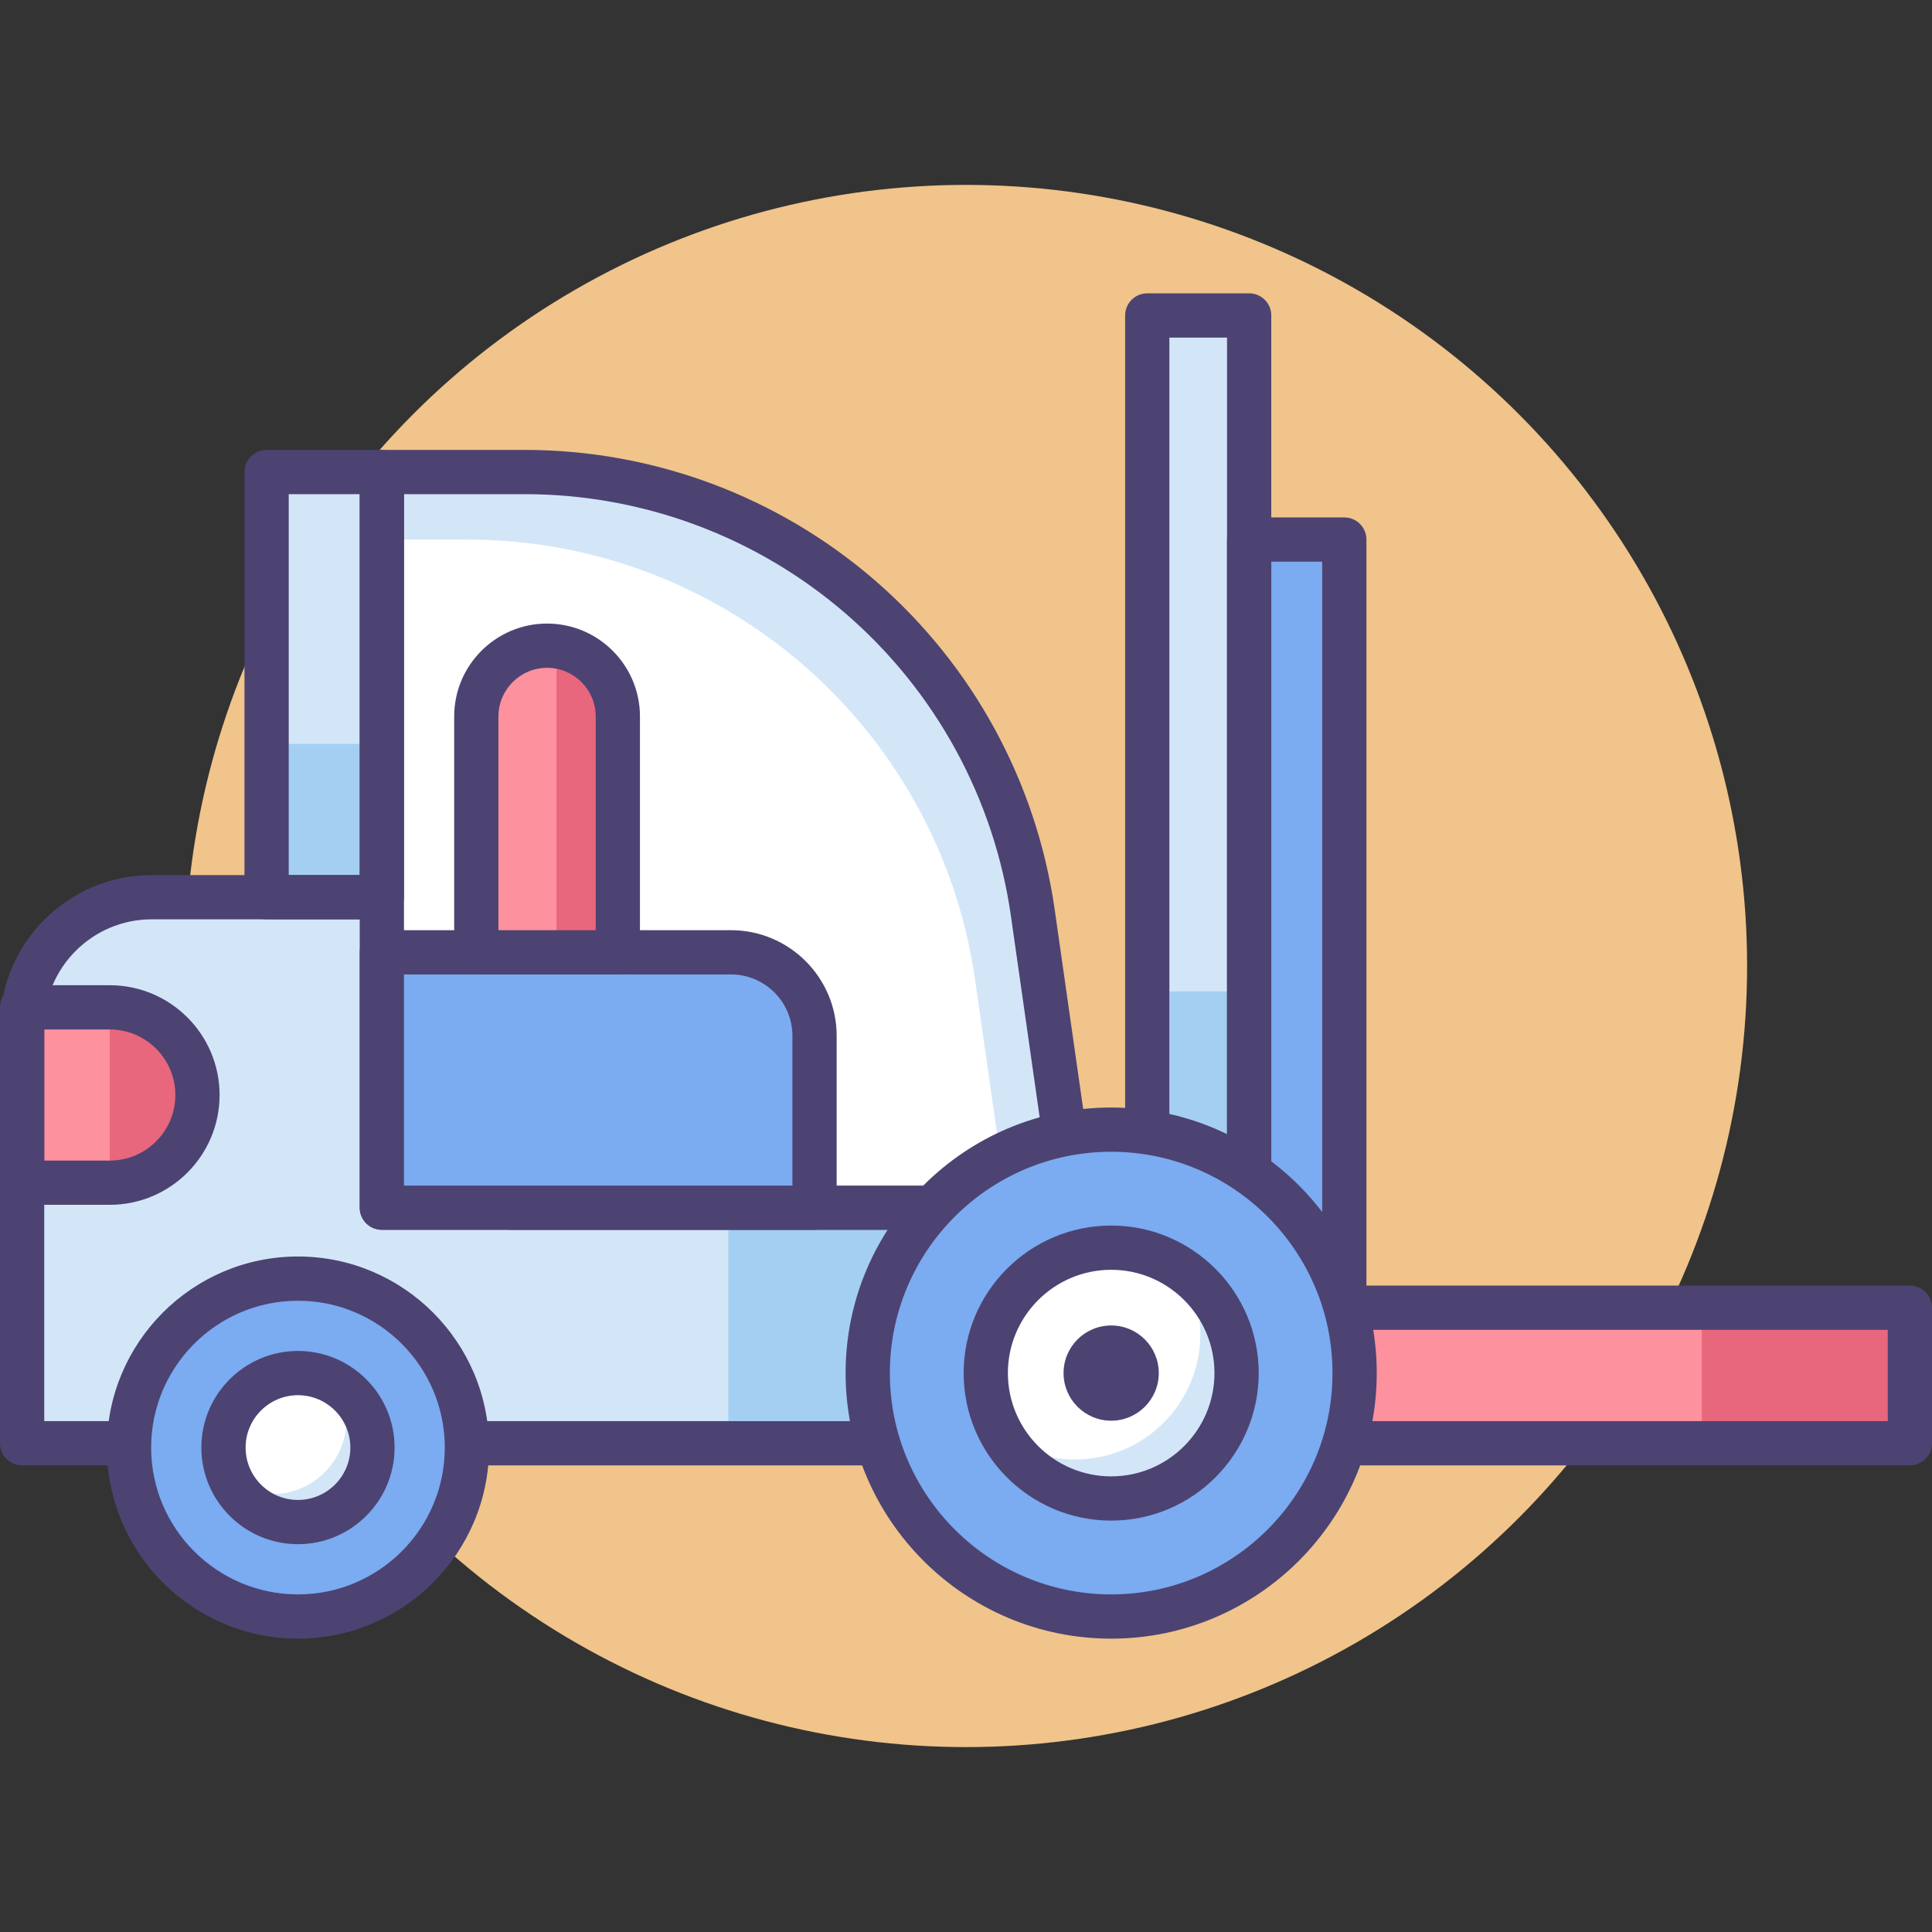 <?xml version="1.0" encoding="utf-8"?>
<!-- Generator: Adobe Illustrator 18.0.0, SVG Export Plug-In . SVG Version: 6.00 Build 0)  -->
<!DOCTYPE svg PUBLIC "-//W3C//DTD SVG 1.1//EN" "http://www.w3.org/Graphics/SVG/1.1/DTD/svg11.dtd">
<svg version="1.1" id="Icon_Set" xmlns="http://www.w3.org/2000/svg" xmlns:xlink="http://www.w3.org/1999/xlink" x="0px" y="0px"
	 viewBox="0 0 512 512" style="enable-background:new 0 0 512 512;" xml:space="preserve">
<rect x="0" y="0" width="512" height="512" fill="#333333" stroke="none"/>
<style type="text/css">
	.st0{fill:#4C4372;}
	.st1{fill:#F0C48A;}
	.st2{fill:#FD919E;}
	.st3{fill:#E8677D;}
	.st4{fill:#D3E6F8;}
	.st5{fill:#A4CFF2;}
	.st6{fill:#7BABF1;}
	.st7{fill:#FFFFFF;}
</style>
<g>
	<g>
		<g>
			<g>
				<circle class="st1" cx="256" cy="256" r="207"/>
			</g>
		</g>
	</g>
	<g>
		<g>
			<g>
				<path class="st4" d="M135.443,320.047v-82.279H40.199c-18.963,0-34.337,15.373-34.337,34.338v110.372h129.581h195.596v-62.431
					H135.443z"/>
			</g>
		</g>
		<g>
			<g>
				<path class="st2" d="M29.097,313.427H5.862v-46.47h23.235c12.832,0,23.234,10.402,23.234,23.234v0.001
					C52.332,303.024,41.929,313.427,29.097,313.427z"/>
			</g>
		</g>
		<g>
			<g>
				<path class="st3" d="M52.332,290.192L52.332,290.192c0-12.832-10.402-23.235-23.234-23.235v46.47
					C41.929,313.427,52.332,303.024,52.332,290.192z"/>
			</g>
		</g>
		<g>
			<g>
				<rect x="348.713" y="346.553" class="st2" width="157.424" height="35.925"/>
			</g>
		</g>
		<g>
			<g>
				<rect x="450.995" y="346.553" class="st3" width="55.143" height="35.925"/>
			</g>
		</g>
		<g>
			<g>
				<path class="st0" d="M506.137,388.34H348.713c-3.237,0-5.862-2.625-5.862-5.863v-35.924c0-3.238,2.625-5.863,5.862-5.863
					h157.424c3.238,0,5.863,2.625,5.863,5.863v35.924C512,385.715,509.375,388.34,506.137,388.34z M354.576,376.614h145.699v-24.198
					H354.576V376.614z"/>
			</g>
		</g>
		<g>
			<g>
				<rect x="70.653" y="125.095" class="st4" width="30.54" height="112.674"/>
			</g>
		</g>
		<g>
			<g>
				<rect x="70.653" y="197.156" class="st5" width="30.54" height="40.612"/>
			</g>
		</g>
		<g>
			<g>
				<rect x="193.029" y="320.309" class="st5" width="136.676" height="62.169"/>
			</g>
		</g>
		<g>
			<g>
				<path class="st0" d="M331.039,388.341H5.862c-3.237,0-5.862-2.625-5.862-5.862V272.105c0-22.166,18.033-40.2,40.199-40.2h95.243
					c3.238,0,5.863,2.625,5.863,5.862v76.416h189.734c3.237,0,5.862,2.625,5.862,5.863v62.432
					C336.901,385.716,334.276,388.341,331.039,388.341z M11.725,376.615h313.451v-50.706H135.442c-3.237,0-5.862-2.625-5.862-5.862
					v-76.416H40.199c-15.701,0-28.474,12.773-28.474,28.475V376.615z"/>
			</g>
		</g>
		<g>
			<g>
				<path class="st7" d="M284.867,320.046H101.192V125.095h37.854c67.69,0,125.079,49.772,134.652,116.782L284.867,320.046z"/>
			</g>
		</g>
		<g>
			<g>
				<path class="st4" d="M123.777,142.986c67.69,0,125.079,49.773,134.652,116.782l8.611,60.278h17.826l-11.168-78.17
					c-9.573-67.01-66.962-116.782-134.652-116.782h-37.854v17.892H123.777z"/>
			</g>
		</g>
		<g>
			<g>
				<path class="st0" d="M284.866,325.908H101.192c-3.238,0-5.863-2.625-5.863-5.862V125.095c0-3.237,2.625-5.862,5.863-5.862
					h37.854c34.149,0,67.163,12.322,92.961,34.695c25.798,22.375,42.666,53.314,47.496,87.121l11.167,78.168
					c0.24,1.682-0.262,3.387-1.375,4.67C288.182,325.171,286.566,325.908,284.866,325.908z M107.055,314.184h171.052l-10.211-71.477
					c-4.431-31.012-19.904-59.396-43.57-79.921c-23.666-20.525-53.952-31.829-85.279-31.829h-31.992V314.184z"/>
			</g>
		</g>
		<g>
			<g>
				<path class="st6" d="M101.192,252.373h92.532c12.227,0,22.138,9.911,22.138,22.138v45.535h-114.67V252.373z"/>
			</g>
		</g>
		<g>
			<g>
				<path class="st0" d="M215.862,325.908h-114.67c-3.238,0-5.863-2.625-5.863-5.862v-67.673c0-3.237,2.625-5.862,5.863-5.862
					h92.532c15.439,0,28.001,12.562,28.001,28v45.535C221.725,323.283,219.1,325.908,215.862,325.908z M107.055,314.184H210v-39.673
					c0-8.975-7.301-16.274-16.275-16.274h-86.67V314.184z"/>
			</g>
		</g>
		<g>
			<g>
				<path class="st0" d="M101.192,243.631h-30.54c-3.238,0-5.863-2.625-5.863-5.863V125.095c0-3.237,2.625-5.862,5.863-5.862h30.54
					c3.237,0,5.862,2.625,5.862,5.862v112.673C107.055,241.006,104.43,243.631,101.192,243.631z M76.515,231.905H95.33V130.957
					H76.515V231.905z"/>
			</g>
		</g>
		<g>
			<g>
				<rect x="304.032" y="83.604" class="st4" width="27.007" height="236.441"/>
			</g>
		</g>
		<g>
			<g>
				<rect x="304.032" y="262.731" class="st5" width="27.007" height="57.314"/>
			</g>
		</g>
		<g>
			<g>
				<rect x="331.039" y="142.986" class="st6" width="25.216" height="239.491"/>
			</g>
		</g>
		<g>
			<g>
				<path class="st0" d="M331.039,325.908h-27.007c-3.238,0-5.862-2.625-5.862-5.862V83.604c0-3.238,2.624-5.863,5.862-5.863h27.007
					c3.237,0,5.862,2.625,5.862,5.863v236.441C336.901,323.283,334.276,325.908,331.039,325.908z M309.895,314.184h15.282V89.467
					h-15.282V314.184z"/>
			</g>
		</g>
		<g>
			<g>
				<path class="st0" d="M356.255,388.34h-25.216c-3.238,0-5.863-2.625-5.863-5.863v-239.49c0-3.238,2.624-5.863,5.863-5.863h25.216
					c3.238,0,5.863,2.625,5.863,5.863v239.49C362.118,385.715,359.493,388.34,356.255,388.34z M336.901,376.614h13.491V148.848
					h-13.491V376.614z"/>
			</g>
		</g>
		<g>
			<g>
				<path class="st0" d="M29.097,319.289H5.862c-3.237,0-5.862-2.625-5.862-5.863v-46.467c0-3.238,2.625-5.863,5.862-5.863h23.235
					c16.044,0,29.097,13.053,29.097,29.096C58.194,306.236,45.141,319.289,29.097,319.289z M11.725,307.565h17.372
					c9.579,0,17.372-7.793,17.372-17.373c0-9.578-7.793-17.371-17.372-17.371H11.725V307.565z"/>
			</g>
		</g>
		<g>
			<g>
				<circle class="st6" cx="78.965" cy="383.621" r="44.775"/>
			</g>
		</g>
		<g>
			<g>
				<path class="st0" d="M78.965,434.259c-27.922,0-50.638-22.716-50.638-50.638s22.716-50.637,50.638-50.637
					c27.921,0,50.637,22.715,50.637,50.637S106.886,434.259,78.965,434.259z M78.965,344.709c-21.456,0-38.913,17.457-38.913,38.912
					c0,21.456,17.456,38.912,38.913,38.912c21.456,0,38.912-17.456,38.912-38.912C117.877,362.166,100.421,344.709,78.965,344.709z"
					/>
			</g>
		</g>
		<g>
			<g>
				<circle class="st6" cx="294.473" cy="363.88" r="64.516"/>
			</g>
		</g>
		<g>
			<g>
				<path class="st0" d="M294.473,434.259c-38.807,0-70.379-31.571-70.379-70.379s31.572-70.378,70.379-70.378
					c38.807,0,70.379,31.57,70.379,70.378S333.28,434.259,294.473,434.259z M294.473,305.227c-32.342,0-58.653,26.311-58.653,58.653
					c0,32.341,26.312,58.653,58.653,58.653s58.654-26.313,58.654-58.653C353.126,331.538,326.814,305.227,294.473,305.227z"/>
			</g>
		</g>
		<g>
			<g>
				<circle class="st7" cx="294.473" cy="363.88" r="33.234"/>
			</g>
		</g>
		<g>
			<g>
				<path class="st4" d="M313.464,336.613c2.941,4.959,4.636,10.744,4.636,16.93c0,18.354-14.879,33.232-33.233,33.232
					c-7.064,0-13.607-2.21-18.991-5.967c5.79,9.76,16.427,16.305,28.597,16.305c18.354,0,33.234-14.879,33.234-33.233
					C327.706,352.589,322.071,342.619,313.464,336.613z"/>
			</g>
		</g>
		<g>
			<g>
				<path class="st0" d="M294.473,402.977c-21.558,0-39.096-17.538-39.096-39.097c0-21.558,17.538-39.097,39.096-39.097
					c21.558,0,39.097,17.539,39.097,39.097C333.569,385.439,316.03,402.977,294.473,402.977z M294.473,336.509
					c-15.092,0-27.371,12.278-27.371,27.371c0,15.093,12.278,27.372,27.371,27.372c15.093,0,27.371-12.279,27.371-27.372
					C321.844,348.787,309.565,336.509,294.473,336.509z"/>
			</g>
		</g>
		<g>
			<g>
				<circle class="st0" cx="294.473" cy="363.88" r="12.618"/>
			</g>
		</g>
		<g>
			<g>
				<circle class="st7" cx="78.965" cy="383.621" r="19.741"/>
			</g>
		</g>
		<g>
			<g>
				<path class="st4" d="M89.489,366.94c1.48,2.77,2.325,5.93,2.325,9.29c0,10.903-8.838,19.741-19.741,19.741
					c-3.874,0-7.476-1.132-10.524-3.06c3.324,6.218,9.874,10.452,17.416,10.452c10.903,0,19.741-8.84,19.741-19.742
					C98.706,376.592,95.021,370.438,89.489,366.94z"/>
			</g>
		</g>
		<g>
			<g>
				<path class="st0" d="M78.965,409.225c-14.118,0-25.603-11.485-25.603-25.604s11.485-25.603,25.603-25.603
					c14.118,0,25.604,11.485,25.604,25.603S93.083,409.225,78.965,409.225z M78.965,369.742c-7.653,0-13.878,6.227-13.878,13.879
					c0,7.652,6.226,13.879,13.878,13.879c7.652,0,13.879-6.227,13.879-13.879C92.843,375.969,86.617,369.742,78.965,369.742z"/>
			</g>
		</g>
		<g>
			<g>
				<path class="st2" d="M163.731,252.373h-37.504v-62.508c0-10.355,8.396-18.752,18.752-18.752l0,0
					c10.357,0,18.752,8.396,18.752,18.752V252.373z"/>
			</g>
		</g>
		<g>
			<g>
				<path class="st3" d="M147.488,171.301v81.072h16.244v-62.508C163.731,180.362,156.655,172.529,147.488,171.301z"/>
			</g>
		</g>
		<g>
			<g>
				<path class="st0" d="M163.731,258.236h-37.504c-3.238,0-5.863-2.625-5.863-5.863v-62.508c0-13.572,11.042-24.613,24.615-24.613
					c13.572,0,24.614,11.041,24.614,24.613v62.508C169.594,255.611,166.969,258.236,163.731,258.236z M132.09,246.511h25.779
					v-56.645c0-7.106-5.782-12.889-12.889-12.889c-7.107,0-12.89,5.782-12.89,12.889V246.511z"/>
			</g>
		</g>
	</g>
</g>
</svg>
